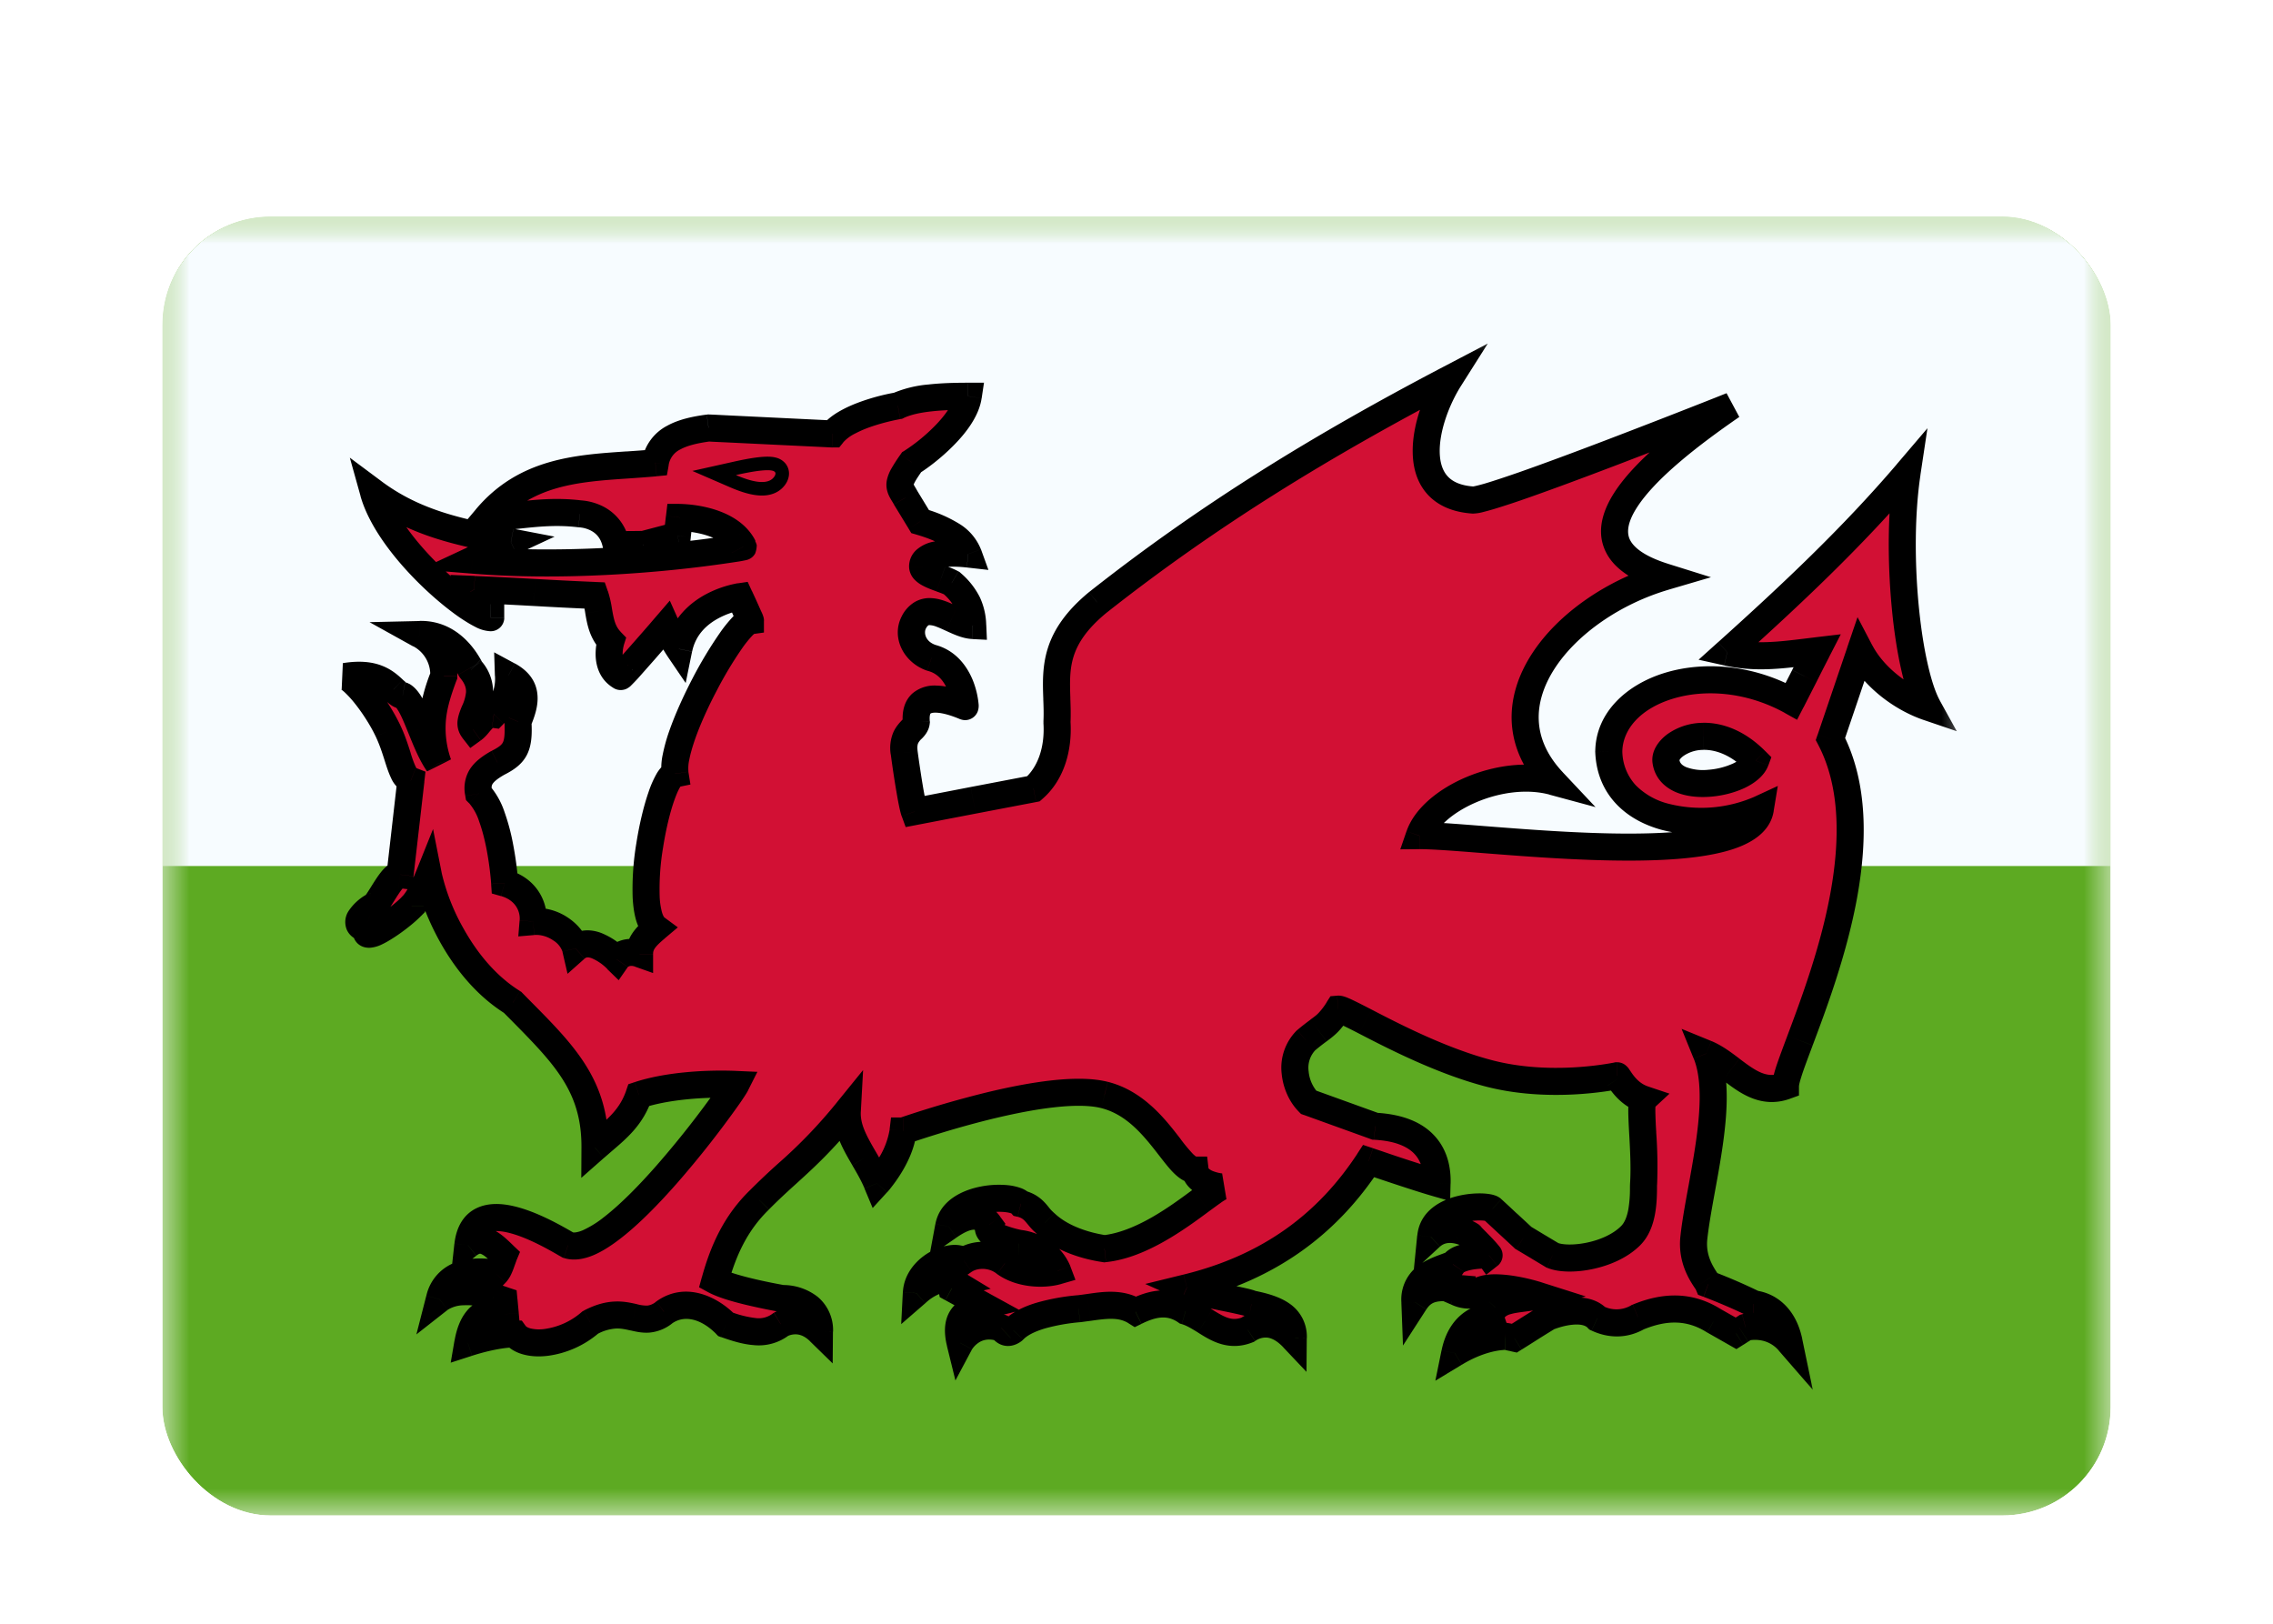 <svg xmlns="http://www.w3.org/2000/svg" fill="none" aria-hidden="true" viewBox="0 0 42 30"><g filter="url(#a)"><g clip-path="url(#b)"><mask id="c" width="36" height="24" x="3" y="2" maskUnits="userSpaceOnUse" style="mask-type:alpha"><path fill="#fff" d="M3 2h36v24H3z"/></mask><g mask="url(#c)"><path fill="#5DAA22" fill-rule="evenodd" d="M3 2v24h36V2H3Z" clip-rule="evenodd"/><mask id="d" width="36" height="24" x="3" y="2" maskUnits="userSpaceOnUse" style="mask-type:alpha"><path fill="#fff" fill-rule="evenodd" d="M3 2v24h36V2H3Z" clip-rule="evenodd"/></mask><g mask="url(#d)"><path fill="#F7FCFF" fill-rule="evenodd" d="M3 2v12h36V2H3Z" clip-rule="evenodd"/><mask id="e" width="31" height="20" x="5.375" y="4" fill="#000" maskUnits="userSpaceOnUse"><path fill="#fff" d="M5.375 4h31v20h-31z"/><path fill-rule="evenodd" d="M19.528 10.907c-.02-.57-.04-1.118.751-1.772C22.342 7.506 24.44 6.228 26.783 5c-.475.752-.814 2.15.432 2.239.399.005 4.78-1.742 4.78-1.742-1.523 1.054-3.276 2.524-1.24 3.16-1.868.552-3.416 2.342-2.06 3.783-.969-.261-2.24.331-2.47 1 .239-.002.66.03 1.176.071 1.866.146 4.97.39 5.126-.565-1.006.466-2.748.276-2.801-1.06.013-1.145 1.829-1.79 3.376-.931l.236-.463c.079-.157.158-.314.239-.47l-.203.025c-.488.06-.945.117-1.46.003 1.19-1.07 2.31-2.124 3.324-3.31-.223 1.48 0 3.624.387 4.325-.47-.16-.995-.537-1.253-1.03l-.275.809-.275.81c.887 1.706-.062 4.236-.563 5.572-.156.415-.268.715-.268.838-.408.145-.706-.08-1.003-.307-.15-.113-.298-.226-.46-.292.255.63.073 1.629-.086 2.502-.06.327-.116.637-.145.903-.041.385.138.656.225.787.02.03.035.052.042.067.241.09.803.334.842.367 0 0 .51.022.65.7-.34-.392-.803-.268-.803-.268l-.085.054-.09.058-.41-.233c-.451-.285-.912-.27-1.404-.068a.785.785 0 0 1-.75.023c-.25-.258-.767-.076-.87-.04a.167.167 0 0 1-.019.007c-.012 0-.643.4-.643.4s-.153-.034-.164-.034h-.001c-.026 0-.42-.004-.936.31.139-.678.656-.666.656-.666-.032-.094.006-.115.044-.136.02-.01.038-.02.049-.04.113-.12.312-.146.51-.172.099-.013.198-.026.286-.05-.21-.067-.61-.163-.892-.138a.585.585 0 0 0-.262.082c-.088.049-.15.083-.367-.01l.011-.034.011-.033c-.332-.028-.593-.04-.783.255-.017-.434.32-.558.592-.657l.11-.042c.128-.187.685-.18.667-.166-.05-.071-.172-.194-.255-.278-.049-.049-.084-.084-.084-.089 0-.01-.432-.259-.737.023.059-.589 1.038-.597 1.135-.51l.287.266.287.265.264.159.274.164c.296.124 1.062.024 1.45-.367.226-.229.23-.657.233-.874 0-.037 0-.068.002-.09.018-.3 0-.64-.017-.926-.018-.326-.032-.582.017-.627-.259-.087-.397-.297-.457-.389-.018-.028-.03-.044-.035-.044-.14.027-1.26.243-2.364-.044-.873-.227-1.754-.683-2.288-.958-.269-.14-.45-.233-.497-.229-.15.234-.223.289-.365.394-.06.045-.134.1-.232.183-.333.328-.215.882.046 1.142l1.23.444c.936.051 1.16.56 1.146 1.054-.306-.087-.846-.27-1.143-.37a77.04 77.04 0 0 0-.12-.04c-.756 1.154-1.83 1.964-3.36 2.339.169.075.507.144.782.2.2.041.367.075.412.1.455.09.776.227.772.633-.304-.322-.6-.314-.842-.156-.324.129-.555-.016-.787-.16-.116-.073-.232-.146-.36-.184-.324-.221-.64-.128-.925.01-.265-.164-.562-.122-.864-.079a7.064 7.064 0 0 1-.19.025c-.456.043-.977.153-1.205.399-.116.087-.179.006-.207-.03-.008-.01-.013-.017-.016-.014-.526-.161-.76.276-.76.276-.124-.506.146-.615.432-.687l-.584-.321c-.003-.015-.008-.027-.012-.038-.012-.031-.016-.042.07-.062-.23-.14-.46-.033-.714.188.023-.462.626-.751.879-.598a.663.663 0 0 1 .76.044c.276.198.695.224.971.144-.12-.312-.5-.497-.714-.51-.302-.07-.65-.17-.55-.344-.185-.251-.452-.173-.75.033.107-.572 1.171-.605 1.335-.42a.545.545 0 0 1 .321.224.83.83 0 0 0 .124.13c.287.279.734.423 1.1.477.674-.072 1.354-.575 1.785-.894.164-.12.291-.214.369-.249 0 0-.448-.037-.48-.31-.142-.001-.286-.188-.47-.426-.273-.352-.632-.818-1.204-.962-1.002-.252-3.335.536-3.68.652a1.05 1.05 0 0 1-.042.014c-.06.502-.482.966-.482.966a3.992 3.992 0 0 0-.24-.46c-.168-.288-.326-.56-.308-.875-.453.558-.782.856-1.109 1.154-.167.152-.334.304-.517.49-.44.428-.665.932-.82 1.487.328.178 1.241.334 1.241.334.4.007.694.216.69.61-.356-.35-.713-.133-.713-.133-.293.23-.664.126-1.02 0-.307-.312-.755-.49-1.134-.222-.219.169-.38.133-.567.09-.203-.044-.435-.096-.802.098-.504.434-1.204.474-1.394.21 0 0-.315-.01-.866.166.14-.809.69-.531.69-.531a2.9 2.9 0 0 0-.012-.134l-.01-.121-.2-.067c-.355-.148-.796-.112-.994.044.136-.53.655-.533 1.042-.477.05-.053.084-.149.116-.237.012-.034.023-.066.035-.095l-.027-.026c-.203-.194-.382-.365-.64-.163.11-.999 1.401-.257 1.786-.036l.064.036c.832.265 2.997-2.757 3.103-2.968-.617-.026-1.308.035-1.792.194-.137.397-.38.605-.666.85a7.2 7.2 0 0 0-.146.126c.008-1.141-.562-1.717-1.38-2.543a86.462 86.462 0 0 1-.138-.14c-1.022-.634-1.474-1.913-1.556-2.33-.157.39-.272.507-.306.543-.007.006-.01.01-.01.012-.228.234-.924.73-.83.41-.314-.07-.041-.318.116-.41.04-.007.106-.113.18-.233.106-.17.23-.367.323-.356l.199-1.74c-.12-.047-.174-.216-.246-.44a3.68 3.68 0 0 0-.176-.474c-.219-.462-.624-.962-.795-1.006.543-.09.751.105.896.24.061.058.11.104.17.115.124.07.227.326.34.605.092.23.191.475.314.649-.208-.636-.102-1.065.105-1.62 0-.3-.131-.591-.444-.765.582-.013.858.492.93.623a.116.116 0 0 0 .018.03c.25.309.146.56.063.762-.054.134-.1.246-.028.338a.646.646 0 0 0 .115-.12c.072-.087.144-.176.272-.158.16-.166.28-.346.269-.72.403.218.305.538.175.853.024.47-.046.599-.374.765-.33.186-.391.34-.352.566.4.405.48 1.653.48 1.653.403.115.549.444.526.71.38-.031.727.246.786.499.224-.2.54-.013.76.2.077-.11.242-.164.421-.1 0-.196.116-.318.304-.477-.454-.334.023-2.783.352-2.85-.106-.663 1.095-2.788 1.393-2.829 0-.011-.2-.444-.2-.444s-.952.136-1.123.965c-.117-.173-.234-.432-.234-.432s-.829.964-.84.942c-.33-.19-.182-.654-.182-.654-.159-.165-.193-.36-.226-.555a1.822 1.822 0 0 0-.067-.288c-.447-.019-.781-.037-1.116-.055a76.925 76.925 0 0 0-1.115-.056s.304.532.304.521c-.317.006-1.865-1.25-2.165-2.318.783.582 1.616.743 2.501.913l.038.008-.354.165-.36.168c2.467.2 5.021-.233 5.01-.244-.276-.546-1.182-.544-1.182-.544l-.039.335-.623.163s-.503.011-.509 0c-.114-.554-.667-.564-.667-.564-.433-.053-.802-.013-1.171.028-.184.02-.368.04-.56.049.717-.853 1.662-.917 2.61-.98.171-.013.343-.024.514-.04.081-.449.497-.58.983-.644l2.294.11c.293-.367 1.205-.52 1.205-.52.32-.152.82-.176 1.3-.176-.074.504-.782 1.056-1.047 1.219-.27.386-.246.426-.143.598l.032.056.27.443c.454.133.785.316.888.6-.492-.056-.85.03-.843.232.007.1.18.164.338.221.076.028.149.055.198.083.283.251.376.473.39.784-.121-.006-.255-.067-.388-.128-.267-.123-.534-.245-.702.072-.12.233.013.548.328.654.578.15.632.9.62.9l-.018-.008c-.133-.055-.942-.39-.883.296-.004.052-.04.09-.082.134-.077.08-.175.182-.142.43.065.482.15.982.189 1.089l1.087-.21 1.114-.213c.32-.277.465-.736.433-1.23.008-.148.002-.293-.003-.436Zm12.913 1.147c-.336-.338-.68-.453-.967-.45-.42.006-.718.267-.69.464.094.653 1.496.427 1.657-.014Z" clip-rule="evenodd"/></mask><path fill="#D21034" fill-rule="evenodd" d="M19.528 10.907c-.02-.57-.04-1.118.751-1.772C22.342 7.506 24.44 6.228 26.783 5c-.475.752-.814 2.15.432 2.239.399.005 4.78-1.742 4.78-1.742-1.523 1.054-3.276 2.524-1.24 3.16-1.868.552-3.416 2.342-2.06 3.783-.969-.261-2.24.331-2.47 1 .239-.002.66.03 1.176.071 1.866.146 4.97.39 5.126-.565-1.006.466-2.748.276-2.801-1.06.013-1.145 1.829-1.79 3.376-.931l.236-.463c.079-.157.158-.314.239-.47l-.203.025c-.488.06-.945.117-1.46.003 1.19-1.07 2.31-2.124 3.324-3.31-.223 1.48 0 3.624.387 4.325-.47-.16-.995-.537-1.253-1.03l-.275.809-.275.81c.887 1.706-.062 4.236-.563 5.572-.156.415-.268.715-.268.838-.408.145-.706-.08-1.003-.307-.15-.113-.298-.226-.46-.292.255.63.073 1.629-.086 2.502-.06.327-.116.637-.145.903-.041.385.138.656.225.787.02.03.035.052.042.067.241.09.803.334.842.367 0 0 .51.022.65.7-.34-.392-.803-.268-.803-.268l-.085.054-.09.058-.41-.233c-.451-.285-.912-.27-1.404-.068a.785.785 0 0 1-.75.023c-.25-.258-.767-.076-.87-.04a.167.167 0 0 1-.019.007c-.012 0-.643.4-.643.4s-.153-.034-.164-.034h-.001c-.026 0-.42-.004-.936.31.139-.678.656-.666.656-.666-.032-.094.006-.115.044-.136.02-.01.038-.02.049-.04.113-.12.312-.146.51-.172.099-.013.198-.026.286-.05-.21-.067-.61-.163-.892-.138a.585.585 0 0 0-.262.082c-.088.049-.15.083-.367-.01l.011-.034.011-.033c-.332-.028-.593-.04-.783.255-.017-.434.32-.558.592-.657l.11-.042c.128-.187.685-.18.667-.166-.05-.071-.172-.194-.255-.278-.049-.049-.084-.084-.084-.089 0-.01-.432-.259-.737.023.059-.589 1.038-.597 1.135-.51l.287.266.287.265.264.159.274.164c.296.124 1.062.024 1.45-.367.226-.229.23-.657.233-.874 0-.037 0-.068.002-.09.018-.3 0-.64-.017-.926-.018-.326-.032-.582.017-.627-.259-.087-.397-.297-.457-.389-.018-.028-.03-.044-.035-.044-.14.027-1.26.243-2.364-.044-.873-.227-1.754-.683-2.288-.958-.269-.14-.45-.233-.497-.229-.15.234-.223.289-.365.394-.06.045-.134.1-.232.183-.333.328-.215.882.046 1.142l1.23.444c.936.051 1.16.56 1.146 1.054-.306-.087-.846-.27-1.143-.37a77.04 77.04 0 0 0-.12-.04c-.756 1.154-1.83 1.964-3.36 2.339.169.075.507.144.782.2.2.041.367.075.412.1.455.09.776.227.772.633-.304-.322-.6-.314-.842-.156-.324.129-.555-.016-.787-.16-.116-.073-.232-.146-.36-.184-.324-.221-.64-.128-.925.01-.265-.164-.562-.122-.864-.079a7.064 7.064 0 0 1-.19.025c-.456.043-.977.153-1.205.399-.116.087-.179.006-.207-.03-.008-.01-.013-.017-.016-.014-.526-.161-.76.276-.76.276-.124-.506.146-.615.432-.687l-.584-.321c-.003-.015-.008-.027-.012-.038-.012-.031-.016-.042.07-.062-.23-.14-.46-.033-.714.188.023-.462.626-.751.879-.598a.663.663 0 0 1 .76.044c.276.198.695.224.971.144-.12-.312-.5-.497-.714-.51-.302-.07-.65-.17-.55-.344-.185-.251-.452-.173-.75.033.107-.572 1.171-.605 1.335-.42a.545.545 0 0 1 .321.224.83.83 0 0 0 .124.13c.287.279.734.423 1.1.477.674-.072 1.354-.575 1.785-.894.164-.12.291-.214.369-.249 0 0-.448-.037-.48-.31-.142-.001-.286-.188-.47-.426-.273-.352-.632-.818-1.204-.962-1.002-.252-3.335.536-3.68.652a1.05 1.05 0 0 1-.042.014c-.06.502-.482.966-.482.966a3.992 3.992 0 0 0-.24-.46c-.168-.288-.326-.56-.308-.875-.453.558-.782.856-1.109 1.154-.167.152-.334.304-.517.49-.44.428-.665.932-.82 1.487.328.178 1.241.334 1.241.334.4.007.694.216.69.61-.356-.35-.713-.133-.713-.133-.293.23-.664.126-1.02 0-.307-.312-.755-.49-1.134-.222-.219.169-.38.133-.567.09-.203-.044-.435-.096-.802.098-.504.434-1.204.474-1.394.21 0 0-.315-.01-.866.166.14-.809.69-.531.69-.531a2.9 2.9 0 0 0-.012-.134l-.01-.121-.2-.067c-.355-.148-.796-.112-.994.044.136-.53.655-.533 1.042-.477.05-.053.084-.149.116-.237.012-.034.023-.066.035-.095l-.027-.026c-.203-.194-.382-.365-.64-.163.11-.999 1.401-.257 1.786-.036l.064.036c.832.265 2.997-2.757 3.103-2.968-.617-.026-1.308.035-1.792.194-.137.397-.38.605-.666.85a7.2 7.2 0 0 0-.146.126c.008-1.141-.562-1.717-1.38-2.543a86.462 86.462 0 0 1-.138-.14c-1.022-.634-1.474-1.913-1.556-2.33-.157.39-.272.507-.306.543-.007.006-.01.01-.01.012-.228.234-.924.73-.83.41-.314-.07-.041-.318.116-.41.04-.007.106-.113.18-.233.106-.17.23-.367.323-.356l.199-1.74c-.12-.047-.174-.216-.246-.44a3.68 3.68 0 0 0-.176-.474c-.219-.462-.624-.962-.795-1.006.543-.09.751.105.896.24.061.058.11.104.17.115.124.07.227.326.34.605.092.23.191.475.314.649-.208-.636-.102-1.065.105-1.62 0-.3-.131-.591-.444-.765.582-.013.858.492.93.623a.116.116 0 0 0 .018.03c.25.309.146.56.063.762-.054.134-.1.246-.028.338a.646.646 0 0 0 .115-.12c.072-.087.144-.176.272-.158.16-.166.28-.346.269-.72.403.218.305.538.175.853.024.47-.046.599-.374.765-.33.186-.391.34-.352.566.4.405.48 1.653.48 1.653.403.115.549.444.526.71.38-.031.727.246.786.499.224-.2.54-.013.76.2.077-.11.242-.164.421-.1 0-.196.116-.318.304-.477-.454-.334.023-2.783.352-2.85-.106-.663 1.095-2.788 1.393-2.829 0-.011-.2-.444-.2-.444s-.952.136-1.123.965c-.117-.173-.234-.432-.234-.432s-.829.964-.84.942c-.33-.19-.182-.654-.182-.654-.159-.165-.193-.36-.226-.555a1.822 1.822 0 0 0-.067-.288c-.447-.019-.781-.037-1.116-.055a76.925 76.925 0 0 0-1.115-.056s.304.532.304.521c-.317.006-1.865-1.25-2.165-2.318.783.582 1.616.743 2.501.913l.038.008-.354.165-.36.168c2.467.2 5.021-.233 5.01-.244-.276-.546-1.182-.544-1.182-.544l-.039.335-.623.163s-.503.011-.509 0c-.114-.554-.667-.564-.667-.564-.433-.053-.802-.013-1.171.028-.184.02-.368.04-.56.049.717-.853 1.662-.917 2.61-.98.171-.013.343-.024.514-.04.081-.449.497-.58.983-.644l2.294.11c.293-.367 1.205-.52 1.205-.52.32-.152.82-.176 1.3-.176-.074.504-.782 1.056-1.047 1.219-.27.386-.246.426-.143.598l.032.056.27.443c.454.133.785.316.888.6-.492-.056-.85.03-.843.232.007.1.18.164.338.221.076.028.149.055.198.083.283.251.376.473.39.784-.121-.006-.255-.067-.388-.128-.267-.123-.534-.245-.702.072-.12.233.013.548.328.654.578.15.632.9.62.9l-.018-.008c-.133-.055-.942-.39-.883.296-.004.052-.04.09-.082.134-.077.08-.175.182-.142.43.065.482.15.982.189 1.089l1.087-.21 1.114-.213c.32-.277.465-.736.433-1.23.008-.148.002-.293-.003-.436Zm12.913 1.147c-.336-.338-.68-.453-.967-.45-.42.006-.718.267-.69.464.094.653 1.496.427 1.657-.014Z" clip-rule="evenodd"/><path fill="#000" d="m20.28 9.135-.156-.197-.004.004.16.193Zm-.752 1.772-.25.01.25-.01ZM26.783 5l.211.133.497-.786-.824.432.116.221Zm.432 2.239-.018.25h.014l.004-.25Zm4.78-1.742.143.206-.235-.438.092.232Zm-1.24 3.16.07.24.79-.232-.786-.246-.074.239Zm-2.06 3.783-.065.242.852.23-.605-.643-.182.171Zm-2.47 1-.236-.082-.115.334.353-.003-.002-.25Zm1.176.071.02-.25-.02.25Zm5.126-.565.246.04.077-.465-.428.198.105.227Zm-2.801-1.06-.25-.003v.013l.25-.01Zm3.376-.931-.122.218.226.126.118-.23-.222-.114Zm.236-.463.223.113-.223-.113Zm.239-.47.222.115.215-.418-.466.055.029.248Zm-.203.025.03.248-.03-.248Zm-1.46.003-.167-.186-.361.325.474.105.054-.244Zm3.324-3.31.247.036.13-.864-.567.665.19.162Zm.387 4.325-.08.237.612.208-.313-.566-.219.121Zm-1.253-1.03.221-.117-.27-.516-.188.552.237.08Zm-.55 1.619-.237-.08-.034.1.05.095.221-.115Zm-.563 5.572-.234-.088.234.088Zm-.268.838.084.236.166-.06v-.176h-.25Zm-1.003-.307-.152.2.152-.2Zm-.46-.292.094-.231-.55-.225.224.55.231-.094Zm-.086 2.502.246.044-.246-.044Zm-.145.903-.248-.027.248.027Zm.225.787-.208.138.208-.138Zm.042.067-.23.099.042.099.101.037.087-.235Zm.842.367-.162.19.065.056.086.004.011-.25Zm.65.7-.188.163.628.723-.195-.938-.244.051Zm-.803-.268-.064-.241-.037.01-.032.02.133.211Zm-.085.054-.135-.21.135.21Zm-.09.058-.123.217.13.074.127-.08-.134-.211Zm-.41-.233-.133.212.01.005.124-.217Zm-1.404-.068-.095-.23-.015.005-.014.008.124.217Zm-.75.023-.18.174.033.033.041.02.106-.227Zm-.87-.04-.084-.235.083.236Zm-.662.407-.054.244.1.022.087-.055-.133-.211Zm-.164-.034-.002.25h.002v-.25Zm-.001 0-.003.25.003-.25Zm-.936.31-.245-.05-.114.56.489-.296-.13-.214Zm.656-.666-.006.25.358.01-.115-.34-.237.08Zm.044-.136.12.22-.12-.22Zm.049-.04-.181-.173-.024.025-.016.031.22.117Zm.51-.172-.033-.248.033.248Zm.286-.05.067.24.808-.224-.8-.254-.075.238Zm-.892-.138-.021-.25.021.25Zm-.262.082.12.219-.12-.219Zm-.367-.01-.236-.084-.077.22.214.093.099-.23Zm.011-.034.238.079-.238-.079Zm.011-.033.236.083.108-.305-.323-.027-.02.249Zm-.783.255-.25.01.03.792.43-.666-.21-.136Zm.592-.657-.086-.235.086.235Zm.11-.042.093.232.07-.028.044-.063-.207-.14Zm.667-.166-.204.144.152.216.207-.164-.155-.196Zm-.255-.278-.178.176.178-.176Zm-.821-.066-.25-.025-.065.656.484-.447-.17-.184Zm1.135-.51.17-.183-.004-.004-.166.187Zm.574.531-.17.183.019.018.022.014.129-.215Zm.264.159-.128.214.128-.214Zm.274.164-.128.215.015.009.017.007.096-.23Zm1.45-.367-.179-.175.178.175Zm.233-.874-.25-.003.25.003Zm.002-.09.25.015-.25-.015Zm-.017-.926-.25.014.25-.014Zm.017-.627.17.184.31-.287-.4-.134-.08.237Zm-.457-.389-.21.137.21-.137Zm-.035-.044v-.25h-.024l-.024.004.048.246Zm-2.364-.044.063-.242-.063.242Zm-2.288-.958-.115.222.115-.222Zm-.497-.229-.022-.249-.122.01-.067.104.21.135Zm-.365.394-.15-.2.15.2Zm-.232.183-.162-.191-.007.006-.007.007.176.178Zm.046 1.142-.177.177.04.04.052.019.085-.236Zm1.23.444-.086.235.035.013.037.002.013-.25Zm1.146 1.054-.068.24.31.088.008-.321-.25-.007Zm-1.143-.37-.08.236.08-.236Zm-.12-.04.08-.238-.184-.061-.105.161.209.137Zm-3.36 2.339-.06-.243-.709.174.666.297.102-.228Zm.782.2-.05.245.05-.245Zm.412.1-.122.218.034.02.04.007.048-.245Zm.772.633-.181.172.426.45.005-.62-.25-.002Zm-.842-.156.092.232.024-.009.02-.014-.136-.209Zm-.787-.16-.133.211.133-.212Zm-.36-.184-.14.206.031.022.037.012.072-.24Zm-.925.01-.132.213.117.073.124-.06-.11-.225Zm-.864-.079-.035-.247.035.247Zm-.19.025.024.25.005-.001-.028-.249Zm-1.205.399.15.2.018-.014.016-.016-.184-.17Zm-.207-.03-.197.154.197-.154Zm-.016-.014-.073.239.14.043.105-.1-.172-.182Zm-.76.276-.242.06.156.634.307-.576-.22-.118Zm.432-.687.06.243.62-.155-.56-.307-.12.22Zm-.584-.321-.246.047.022.115.103.057.12-.22Zm-.012-.038.233-.09-.233.09Zm.07-.062.055.244.605-.136-.53-.321-.13.213Zm-.714.188-.25-.013-.03.586.444-.385-.164-.188Zm.879-.598-.13.214.14.084.133-.094-.143-.204Zm.76.044-.156.196.01.007.145-.203Zm.971.144.07.24.26-.075-.096-.254-.234.09Zm-.714-.51-.056.244.02.005h.022l.014-.249Zm-.55-.344.217.126.083-.143-.098-.132-.201.15Zm-.75.033-.245-.045-.111.597.5-.346-.143-.206Zm1.335-.42-.186.166.05.057.075.018.061-.242Zm.321.224.194-.159-.194.159Zm.124.13.174-.18-.009-.008-.01-.008-.155.196Zm1.1.477-.036.247.032.005.031-.004-.027-.248Zm1.785-.894-.148-.2.148.2Zm.369-.249.1.229-.08-.478-.02.25Zm-.48-.31.249-.03-.026-.22h-.221l-.002.25Zm-.47-.426.198-.153-.198.153Zm-1.204-.962.061-.242-.06.242Zm-3.68.652.08.237-.08-.237Zm-.042.014v-.25h-.222l-.026.22.248.03Zm-.482.966-.23.097.151.36.264-.289-.184-.168Zm-.24-.46.216-.126-.217.126Zm-.308-.875.25.013.042-.77-.486.599.194.158Zm-1.109 1.154-.168-.185.168.185Zm-.517.49.174.18.004-.004-.178-.176Zm-.82 1.487-.24-.067-.053.192.175.095.119-.22Zm1.241.334-.041.246.018.003h.019l.005-.25Zm.69.61-.175.178.42.41.005-.586-.25-.003Zm-.713-.133-.13-.214-.013.008-.012.01.155.196Zm-1.02 0-.177.175.04.041.054.02.084-.236Zm-1.134-.222-.144-.205-.008.007.152.198Zm-.567.09.054-.243-.054.244Zm-.802.098-.117-.22-.025.013-.022.018.164.19Zm-1.394.21.203-.146-.072-.1-.122-.004-.009.25Zm-.866.166-.247-.043-.07.408.393-.127-.076-.238Zm.69-.531-.112.223.403.203-.041-.449-.25.023Zm-.012-.134-.248.024.248-.024Zm-.01-.121.248-.023-.015-.163-.155-.051-.079.237Zm-.2-.067-.096.231.008.004.009.002.079-.237Zm-.994.044-.242-.062-.183.714.58-.455-.155-.197Zm1.042-.477-.036.248.128.018.089-.093-.181-.173Zm.116-.237-.236-.084.236.084Zm.035-.095.23.096.067-.159-.125-.118-.172.181Zm-.027-.026.172-.18-.172.18Zm-.64-.163-.249-.027-.065.592.468-.368-.154-.197Zm1.786-.036.125-.217-.125.217Zm.064.036-.121.219.022.012.023.008.076-.239Zm3.103-2.968.223.112.174-.345-.387-.017-.01.25Zm-1.792.194-.078-.237-.118.039-.04.117.236.081Zm-.666.85-.163-.19.162.19Zm-.146.126-.25-.002-.003.558.419-.369-.166-.187Zm-1.38-2.543-.177.176.177-.176Zm-.138-.14.178-.175-.02-.022-.026-.015-.132.212Zm-1.556-2.33.245-.049-.163-.827-.314.782.232.094Zm-.306.543-.18-.175.18.175Zm-.01.012.178.174.071-.072v-.102h-.25Zm-.83.41.24.07.074-.255-.26-.059-.055.245Zm.116-.41-.046-.246-.043.008-.038.023.127.215Zm.18-.233.213.132-.213-.132Zm.323-.356-.03.249.25.03.028-.25-.248-.029Zm.199-1.74.248.028.022-.19-.179-.07-.091.232Zm-.246-.44.239-.076-.239.075Zm-.176-.474.226-.107-.226.107ZM6.375 10.5l-.04-.247-.022.49.062-.243Zm.896.24.17-.182-.17.183Zm.17.115.123-.218-.037-.02-.041-.008-.046.246Zm.34.605.232-.093-.232.093Zm.314.649-.204.144.442-.222-.238.078Zm.105-1.62.234.088.016-.042v-.045H8.2Zm-.444-.765-.006-.25-.922.021.807.448.12-.219Zm.93.623.22-.12-.22.12Zm.018.03.194-.156-.01-.013-.012-.011-.172.18Zm.063.762-.23-.094.23.094Zm-.028.338-.197.154.148.189.194-.14-.145-.203Zm.115-.12.193.16-.193-.16Zm.272-.158-.035.248.126.017.089-.091-.18-.174Zm.269-.72.119-.22-.383-.207.014.435.25-.008Zm.175.853-.231-.095-.022.051.003.057.25-.013Zm-.374.765-.113-.223-.01.005.123.218Zm-.352.566-.247.043.014.077.055.056.178-.176Zm.48 1.653-.249.016.012.176.169.048.069-.24Zm.526.71-.249-.02-.024.295.294-.025-.02-.25Zm.786.499-.244.056.095.411.315-.28-.166-.187Zm.76.2-.175.18.211.205.168-.242-.205-.143Zm.421-.1-.083.235.334.118v-.354h-.25Zm.304-.477.162.19.242-.204-.255-.188-.149.202Zm.352-2.85.05.245.235-.048-.038-.237-.247.04Zm1.393-2.829.034.248.216-.03v-.218h-.25Zm-.2-.444.228-.104-.078-.17-.185.027.035.247Zm-1.123.965-.206.14.333.489.118-.579-.245-.05Zm-.234-.432.228-.102-.16-.359-.257.298.19.163Zm-.84.942.22-.117-.034-.064-.062-.036-.125.217Zm-.182-.654.239.076.045-.142-.104-.107-.18.173Zm-.226-.555-.247.043.247-.043Zm-.067-.288.237-.082-.056-.161-.17-.007-.01.25Zm-1.116-.055.013-.25-.013.25ZM8.763 8.89l.01-.25-.452-.018.224.393.218-.125Zm.304.521h.25v-.254l-.255.004.005.25ZM6.902 7.094l.15-.2-.588-.438.197.705.241-.067Zm2.501.913-.047.246.047-.246Zm.038.008.106.226.7-.326-.759-.146-.047.246Zm-.354.165.106.227-.106-.227Zm-.36.168-.105-.227-.857.4.942.076.02-.249Zm5.01-.244-.223.113.02.038.031.03.172-.181Zm-1.182-.544v-.25h-.223l-.026.222.249.028Zm-.039.335.064.241.165-.043.02-.17-.249-.028Zm-.623.163.006.25h.03l.028-.008-.064-.242Zm-.509 0-.245.051.007.035.017.031.221-.117Zm-.667-.564-.03.248.012.002h.013l.005-.25Zm-1.171.028.027.248-.027-.248Zm-.56.049-.192-.161-.367.436.57-.025-.012-.25Zm2.61-.98-.018-.25.017.25Zm.514-.04.024.248.189-.018.033-.186-.246-.044Zm.983-.644.012-.25h-.022l-.023.003.033.247Zm2.294.11v.25h.12l.075-.093-.195-.156Zm1.205-.52.042.246.034-.005.031-.015-.107-.226Zm1.3-.176.247.037.043-.287h-.29v.25ZM16.845 6.54l-.131-.213-.045.027-.03.043.206.143Zm-.143.598.215-.127-.215.127Zm.032.056-.217.123.003.006.214-.13Zm.27.443-.215.13.05.083.094.027.07-.24Zm.888.6-.028.248.4.045-.137-.379-.235.085Zm-.843.232-.25.01v.006l.25-.016Zm.338.221-.085.235.085-.235Zm.198.083.166-.187-.019-.016-.021-.013-.126.216Zm.39.784-.013.25.274.014-.012-.275-.25.011Zm-.388-.128.104-.228-.104.228Zm-.702.072-.22-.117-.002.003.222.114Zm.328.654-.08.237.01.003.008.002.062-.242Zm.602.892-.096.231.096-.23Zm-.883.296.25.016v-.019l-.001-.018-.25.02Zm-.082.134-.181-.173.18.173Zm-.142.43-.247.034.247-.033Zm.189 1.089-.235.085.073.2.209-.04-.047-.245Zm1.087-.21.047.246-.047-.245Zm1.114-.213.047.246.065-.013.051-.044-.163-.189Zm.433-1.23-.25-.013v.029l.25-.016Zm11.943.261.003.25-.003-.25Zm.967.45.235.086.055-.15-.113-.113-.177.177Zm-1.657.014-.247.036.247-.036ZM20.12 8.942c-.424.351-.65.69-.759 1.036-.106.337-.093.659-.083.938l.5-.018c-.01-.29-.016-.527.06-.77.074-.235.234-.497.6-.8l-.318-.386Zm6.547-4.163c-2.353 1.233-4.465 2.519-6.543 4.16l.31.392c2.047-1.616 4.13-2.886 6.465-4.11l-.232-.442Zm.566 2.21c-.264-.018-.408-.102-.49-.196-.086-.098-.135-.241-.14-.431-.01-.389.17-.878.391-1.229l-.422-.266c-.254.4-.482.987-.468 1.507.006.265.076.535.263.748.19.216.47.34.83.366l.036-.499Zm4.762-1.492-.092-.232H31.9l-.01.005-.036.014-.14.056a185.555 185.555 0 0 1-2.048.796c-.572.218-1.155.435-1.618.597-.232.08-.432.147-.585.193a3.17 3.17 0 0 1-.185.05c-.054.013-.068.013-.06.013l-.007.5a.795.795 0 0 0 .18-.025c.06-.015.134-.035.215-.059a14.8 14.8 0 0 0 .607-.2c.47-.164 1.057-.383 1.63-.601a165.468 165.468 0 0 0 2.195-.855l.037-.015.01-.004a.059.059 0 0 1 .003 0l-.093-.233ZM30.83 8.419c-.486-.152-.666-.331-.722-.469-.052-.13-.028-.316.143-.58.168-.26.445-.544.785-.834.337-.288.725-.572 1.103-.833l-.285-.412c-.384.266-.787.56-1.143.865-.353.301-.673.622-.88.942-.203.315-.33.682-.186 1.039.14.35.505.593 1.036.76l.15-.478Zm-1.952 3.85c-.303-.322-.432-.65-.445-.961-.014-.316.09-.642.294-.957.412-.636 1.21-1.191 2.1-1.454l-.142-.48c-.978.29-1.888.905-2.378 1.662-.247.381-.393.808-.374 1.25.02.446.206.884.581 1.282l.364-.342Zm-2.415 1.251c.08-.235.377-.511.819-.699.43-.183.932-.252 1.35-.14l.13-.482c-.553-.15-1.172-.052-1.676.162-.494.21-.948.565-1.096.997l.473.162Zm.958-.258c-.509-.04-.945-.075-1.197-.073l.004.5c.225-.001.632.03 1.154.071l.04-.498Zm4.86-.356c-.014.088-.107.21-.434.314-.31.098-.743.152-1.25.172-1.012.04-2.239-.057-3.176-.13l-.039.498c.93.073 2.188.172 3.234.131.521-.02 1.009-.076 1.383-.195.358-.114.712-.32.775-.71l-.493-.08Zm-2.804-1.01c.015.393.157.713.386.956.226.24.525.394.84.48a2.96 2.96 0 0 0 1.93-.159l-.21-.454a2.461 2.461 0 0 1-1.587.132 1.295 1.295 0 0 1-.609-.341.943.943 0 0 1-.25-.634l-.5.02Zm3.747-1.16c-.832-.461-1.742-.523-2.457-.306-.705.214-1.282.729-1.29 1.453l.5.006c.005-.42.343-.8.935-.98.583-.178 1.354-.132 2.07.264l.242-.437Zm-.108-.357-.236.461.445.23.237-.465-.446-.226Zm.24-.471-.24.47.446.227c.079-.157.158-.313.238-.468l-.444-.23Zm.05.387.2-.025-.057-.496-.205.025.062.496Zm-1.545 0c.563.124 1.061.06 1.545 0l-.062-.496c-.492.06-.908.11-1.375.007l-.108.488Zm3.188-3.718c-1.003 1.174-2.113 2.219-3.301 3.287l.334.372c1.192-1.072 2.322-2.134 3.347-3.334l-.38-.325Zm.796 4.367c-.08-.144-.16-.382-.23-.697-.07-.31-.125-.68-.163-1.076-.075-.795-.074-1.68.034-2.395l-.494-.074c-.116.765-.115 1.693-.037 2.516.038.412.097.803.172 1.138.073.33.166.623.28.83l.438-.242Zm-1.694-.794c.295.563.877.976 1.394 1.152l.162-.474c-.424-.144-.89-.484-1.113-.91l-.443.232Zm.184.774.274-.81-.473-.16-.275.81.474.16Zm-.275.81.275-.81-.474-.16-.275.81.474.16Zm-.566 5.58c.25-.666.62-1.652.814-2.69.192-1.031.219-2.158-.263-3.086l-.444.231c.405.779.4 1.77.215 2.764-.184.988-.539 1.935-.79 2.605l.468.175Zm-.252.75s0-.017.012-.064c.011-.043.028-.098.05-.166.046-.137.112-.311.19-.52l-.468-.176c-.077.206-.146.39-.196.537a2.787 2.787 0 0 0-.06.204.788.788 0 0 0-.028.185h.5Zm-1.405-.107c.28.212.687.54 1.239.343l-.168-.471c-.263.093-.452-.03-.768-.27l-.303.398Zm-.404-.26c.127.051.25.142.404.26l.303-.399c-.144-.108-.319-.243-.517-.324l-.19.462Zm.256 2.314c.08-.433.167-.914.202-1.367.034-.448.019-.903-.131-1.273l-.463.188c.105.26.128.62.095 1.047-.032.422-.115.877-.194 1.316l.491.09Zm-.142.886c.028-.255.082-.555.142-.886l-.491-.09c-.06.326-.118.645-.148.922l.497.054Zm.184.622c-.083-.127-.215-.332-.184-.622l-.497-.054c-.052.48.175.816.265.952l.416-.277Zm.064.108a.588.588 0 0 0-.064-.108l-.416.276a1.439 1.439 0 0 1 .025.038l-.002-.002-.003-.008.46-.197Zm.774.274c-.021-.018-.044-.031-.05-.035a9.99 9.99 0 0 0-.357-.166 10.869 10.869 0 0 0-.511-.21l-.172.47a10.6 10.6 0 0 1 .776.332l.014.007c.006.004-.007-.003-.024-.018l.324-.38Zm.733.838c-.084-.404-.286-.638-.49-.764a.931.931 0 0 0-.377-.132l-.01-.001h-.006l-.012.25-.011.249h-.004.004l.032.007a.43.43 0 0 1 .12.051c.086.054.208.17.265.442l.49-.102Zm-1.048-.216.065.242h-.002l.006-.001a.63.63 0 0 1 .177-.005.557.557 0 0 1 .369.195l.377-.328a1.057 1.057 0 0 0-.69-.364 1.134 1.134 0 0 0-.353.016l-.008.002h-.003l-.001.001h-.001l.064.242Zm.05.265.084-.054-.267-.422a28.33 28.33 0 0 0-.087.055l.27.421Zm-.091.058.09-.058-.269-.421-.088.056.267.423Zm-.667-.227.41.233.247-.435-.41-.232-.247.434Zm-1.186-.053c.438-.181.81-.183 1.177.048l.266-.423c-.538-.339-1.087-.313-1.633-.088l.19.462Zm-.95.018c.306.142.65.155.979-.032l-.248-.435a.536.536 0 0 1-.52.013l-.212.454Zm-.682-.03c.05-.018.18-.064.322-.078.153-.016.243.011.286.055l.358-.348c-.208-.215-.501-.225-.695-.205-.205.021-.384.085-.438.104l.167.471Zm-.102.02c.03 0 .055-.006.056-.007l.016-.004a.302.302 0 0 0 .03-.01l-.167-.471-.006.002-.002.001h-.001l.006-.002.013-.003.017-.003a.236.236 0 0 1 .038-.003v.5Zm-.643.15.133.21h.002l.005-.004.02-.012.072-.045.218-.138a32.83 32.83 0 0 1 .3-.186l-.015.007a.222.222 0 0 1-.022.008.243.243 0 0 1-.07.01v-.5a.243.243 0 0 0-.07.01l-.024.008a.288.288 0 0 0-.02.009l-.017.009a1.651 1.651 0 0 0-.105.063l-.223.139-.219.138-.072.045-.02.013-.005.003-.002.001.134.212Zm-.164.216h-.024l-.007-.002h-.001a.556.556 0 0 1 .067.014l.052.01.017.005h.006l.054-.243.053-.245h-.002l-.005-.001-.018-.004a5.52 5.52 0 0 0-.055-.012l-.059-.012a1.375 1.375 0 0 0-.04-.007c-.001 0-.018-.003-.038-.003v.5Zm-.003 0 .005-.5h-.002l-.003.5Zm-.804.274c.233-.142.436-.21.578-.243.072-.016.128-.024.167-.027.038-.004.058-.004.058-.004l.005-.5c-.056 0-.5.002-1.068.346l.26.428Zm.526-.88.006-.25h-.016a.847.847 0 0 0-.118.013.89.89 0 0 0-.27.097c-.212.119-.42.348-.503.756l.49.1c.055-.27.176-.374.257-.419a.39.39 0 0 1 .149-.046h.004-.004l.005-.25Zm-.076-.355c-.006.004-.099.046-.15.144a.366.366 0 0 0-.01.291l.473-.16c-.007-.02.017.031-.02.1a.181.181 0 0 1-.05.06c-.008.007-.015.01-.003.004l-.24-.439Zm-.052.062a.18.18 0 0 1 .049-.059l.01-.006h-.002a.161.161 0 0 1-.005.003l.24.439c.007-.004.099-.047.15-.144l-.442-.233Zm.698-.303c-.095.013-.212.028-.321.058a.723.723 0 0 0-.337.19l.362.344a.249.249 0 0 1 .109-.052c.068-.02.149-.03.252-.044l-.065-.496Zm.252-.043a1.83 1.83 0 0 1-.252.043l.065.496c.095-.012.212-.027.321-.057l-.134-.482Zm-.803.352c.23-.02.589.062.794.127l.152-.476c-.216-.07-.656-.178-.99-.15l.044.499Zm-.163.052a.362.362 0 0 1 .163-.052l-.043-.498a.831.831 0 0 0-.362.112l.242.438Zm-.587 0a.771.771 0 0 0 .344.079c.118-.007.202-.056.243-.079l-.242-.438c-.047.026-.038.018-.028.017.004 0-.024.003-.119-.038l-.198.459Zm-.127-.341-.01.028.472.166.013-.037-.475-.157Zm.013-.038-.013.038.475.157.01-.03-.473-.165Zm-.338.474c.06-.094.118-.125.185-.141.086-.02.194-.015.368 0l.041-.5c-.16-.012-.347-.028-.522.013a.777.777 0 0 0-.492.357l.42.27Zm.296-1.028c-.128.047-.324.116-.48.246a.776.776 0 0 0-.276.656l.5-.02c-.006-.137.04-.203.098-.253.077-.064.185-.107.33-.16l-.172-.47Zm.103-.039a3.78 3.78 0 0 1-.103.039l.172.47.117-.045-.186-.464Zm.915.262a.25.25 0 0 0 0-.394.256.256 0 0 0-.098-.047c-.023-.006-.045-.008-.054-.009a1.95 1.95 0 0 0-.314.014 1.32 1.32 0 0 0-.28.064.568.568 0 0 0-.282.201l.413.282c-.013.018-.015.007.04-.013a.86.86 0 0 1 .173-.038 1.45 1.45 0 0 1 .208-.011c.005 0-.007 0-.024-.005a.245.245 0 0 1-.09-.044.249.249 0 0 1-.002-.392l.31.392Zm-.588-.298c.092.092.194.197.229.246l.409-.288c-.066-.093-.208-.235-.283-.31l-.355.352Zm-.156-.265c0 .07.03.12.03.121a.266.266 0 0 0 .038.052 6.153 6.153 0 0 0 .089.092l.354-.352-.057-.058a.383.383 0 0 1 0 .002c.002.003.01.012.016.025a.258.258 0 0 1 .03.118h-.5Zm-.318.207c.073-.067.164-.08.266-.06a.59.59 0 0 1 .156.055l-.006-.004a.219.219 0 0 1-.05-.05.248.248 0 0 1-.048-.147h.5c0-.086-.044-.143-.048-.149a.255.255 0 0 0-.06-.059.813.813 0 0 0-.112-.062 1.083 1.083 0 0 0-.237-.075.787.787 0 0 0-.7.183l.34.368Zm1.132-.881a.335.335 0 0 0-.108-.063.56.56 0 0 0-.085-.023 1.1 1.1 0 0 0-.178-.017 1.729 1.729 0 0 0-.436.049c-.29.07-.697.264-.743.726l.497.05c.013-.127.125-.232.365-.29a1.21 1.21 0 0 1 .307-.035.711.711 0 0 1 .094.008l.008.002a.19.19 0 0 1-.053-.033l.332-.374Zm.29.27c-.095-.09-.19-.178-.286-.266l-.34.366.287.266.34-.367Zm.288.265-.287-.266-.34.367.287.265.34-.366Zm.223.128-.265-.16-.257.43.265.158.257-.428Zm.273.163a123.29 123.29 0 0 1-.273-.163l-.258.428.275.165.256-.43Zm1.143-.327c-.146.148-.383.255-.632.307-.257.054-.463.038-.543.004l-.192.462c.216.09.542.086.838.023.305-.064.645-.202.885-.445l-.356-.351Zm.162-.702a2.31 2.31 0 0 1-.029.39c-.026.144-.071.25-.133.312l.356.351c.165-.167.236-.39.269-.572.034-.186.036-.368.037-.475l-.5-.006Zm.003-.102c-.002.03-.003.068-.003.102l.5.006c0-.04 0-.063.002-.078l-.5-.03Zm-.017-.898c.016.29.034.615.017.898l.499.03a8.543 8.543 0 0 0-.017-.955l-.5.027Zm.097-.824a.313.313 0 0 0-.082.126.49.49 0 0 0-.022.092c-.008.053-.01.114-.01.173 0 .12.008.273.017.434l.5-.028a7.833 7.833 0 0 1-.017-.405c0-.05.002-.083.005-.1 0-.01.001-.007-.002.002a.189.189 0 0 1-.05.074l-.34-.368Zm-.497-.068c.06.093.24.372.587.489l.159-.474c-.17-.057-.268-.198-.328-.29l-.418.275Zm.174.069a.246.246 0 0 1-.183-.083l-.005-.006.003.004.01.016.419-.274-.03-.045a.324.324 0 0 0-.082-.076.254.254 0 0 0-.132-.036v.5Zm-2.427-.052c1.163.302 2.33.075 2.475.047l-.096-.49c-.136.026-1.206.231-2.253-.041l-.126.484Zm-2.34-.978c.53.274 1.436.742 2.34.978l.126-.484c-.842-.22-1.699-.66-2.236-.939l-.23.445Zm-.36-.202a.2.2 0 0 1-.042 0l-.015-.003c-.003 0-.001 0 .008.003a10.396 10.396 0 0 1 .409.202l.23-.445c-.133-.068-.25-.129-.34-.171a1.671 1.671 0 0 0-.125-.055.594.594 0 0 0-.064-.02.326.326 0 0 0-.105-.009l.043.498Zm-.238.346c.07-.052.138-.103.209-.175.071-.073.137-.16.217-.285l-.42-.27a1.25 1.25 0 0 1-.155.206c-.038.04-.076.068-.15.122l.3.402Zm-.22.173c.092-.078.16-.129.22-.173l-.298-.401c-.062.046-.14.104-.245.192l.323.382Zm.061.775a.669.669 0 0 1-.173-.394.472.472 0 0 1 .126-.394l-.351-.356a.971.971 0 0 0-.273.799c.026.264.143.523.318.698l.354-.353Zm1.138.385-1.23-.444-.17.47 1.23.444.17-.47Zm1.312 1.296c.008-.284-.052-.605-.28-.865-.229-.262-.592-.418-1.103-.445l-.027.499c.425.023.642.147.755.276.115.131.16.31.155.521l.5.014Zm-1.474-.14c.295.099.843.284 1.156.373l.136-.48a30.783 30.783 0 0 1-1.131-.367l-.16.474Zm-.119-.04.12.04.16-.474-.12-.04-.16.473Zm-3.221 2.345c1.593-.39 2.72-1.238 3.51-2.446l-.418-.274c-.722 1.103-1.742 1.874-3.211 2.234l.119.486Zm.773-.288c-.139-.028-.288-.058-.423-.09a2.005 2.005 0 0 1-.307-.093l-.204.456c.107.048.254.089.395.123.145.034.302.067.439.094l.1-.49Zm.484.127a.522.522 0 0 0-.107-.042 1.973 1.973 0 0 0-.106-.027c-.077-.018-.172-.037-.271-.058l-.1.49a11.028 11.028 0 0 1 .337.075c.024.007.018.007.003-.002l.244-.436Zm.9.853a.736.736 0 0 0-.32-.641c-.183-.129-.422-.193-.653-.239l-.098.49c.225.045.373.094.464.158.07.049.108.107.107.227l.5.005Zm-.955.051a.332.332 0 0 1 .228-.063c.071.009.172.05.296.182l.363-.344c-.18-.191-.38-.306-.595-.334a.83.83 0 0 0-.566.141l.274.418Zm-1.057-.158c.223.14.56.362 1.012.181l-.184-.464c-.195.077-.322.01-.563-.14l-.265.423Zm-.299-.155c.09.027.178.08.3.155l.264-.424c-.11-.069-.255-.16-.42-.21l-.144.479Zm-.744-.005c.265-.129.468-.17.675-.029l.282-.412c-.441-.302-.872-.156-1.176-.008l.22.45Zm-.938-.056c.32-.046.522-.065.697.044l.264-.425c-.355-.22-.747-.155-1.031-.114l.07.495Zm-.196.026.196-.026-.07-.495a6.213 6.213 0 0 1-.182.024l.056.497Zm-1.05.32c.067-.073.202-.146.404-.206a3.57 3.57 0 0 1 .641-.114l-.047-.498a4.04 4.04 0 0 0-.736.133c-.23.067-.469.172-.63.345l.368.34Zm-.588-.046c.01.013.07.096.173.139.133.054.27.02.381-.063l-.3-.4c-.006.004.004-.005.028-.009a.146.146 0 0 1 .08.009c.022.009.034.02.037.023l-.005-.006-.394.307Zm.353.014a.248.248 0 0 1-.27.047c-.044-.02-.07-.047-.073-.05-.01-.011-.018-.022-.01-.01l.395-.308a.479.479 0 0 0-.01-.011c-.003-.004-.01-.014-.02-.024a.253.253 0 0 0-.355-.008l.343.364Zm-.931.094.22.118v.002h-.001v.001l.002-.005a.43.43 0 0 1 .107-.111c.069-.05.179-.097.358-.042l.147-.478a.877.877 0 0 0-1.051.393l-.002.002v.002l.22.118Zm.37-.93c-.139.036-.352.094-.496.258-.163.185-.19.436-.117.732l.485-.12c-.052-.21-.006-.267.007-.28.03-.035.096-.067.243-.104l-.121-.485Zm-.644.141.585.322.24-.439-.584-.321-.24.438Zm-.124-.166c.004.01 0 .003 0-.006l.49-.094c-.007-.04-.02-.07-.024-.081l-.466.181Zm.249-.397a.65.65 0 0 0-.08.023.304.304 0 0 0-.123.08.267.267 0 0 0-.054.272l.008.022.466-.181c-.007-.018.004.007.008.037a.23.23 0 0 1-.134.24c-.004 0 0 0 .018-.005l-.11-.488Zm-.496.62a.847.847 0 0 1 .276-.178.158.158 0 0 1 .145.016l.26-.427a.656.656 0 0 0-.553-.067c-.168.052-.32.16-.456.279l.328.377Zm.844-1a.617.617 0 0 0-.404-.07c-.13.018-.262.067-.38.137-.23.138-.457.39-.474.732l.5.025c.005-.12.091-.243.231-.327a.525.525 0 0 1 .191-.072c.059-.008.08.004.077.003l.259-.428Zm.786.062a.912.912 0 0 0-1.059-.053l.287.41c.095-.067.306-.089.461.034l.31-.391Zm.747.1c-.221.064-.557.036-.757-.108l-.291.407c.352.252.854.277 1.186.182l-.138-.48Zm-.66-.02a.648.648 0 0 1 .274.104.538.538 0 0 1 .221.245l.468-.178a1.033 1.033 0 0 0-.421-.49 1.135 1.135 0 0 0-.512-.18l-.03.499Zm-.75-.72a.353.353 0 0 0 .008.381c.06.092.153.147.22.18.143.07.333.119.481.153l.113-.487a1.926 1.926 0 0 1-.372-.114c-.045-.022-.04-.029-.025-.007a.147.147 0 0 1 .007.146l-.432-.252Zm-.392.365c.14-.097.238-.138.302-.145a.095.095 0 0 1 .05.005.14.14 0 0 1 .055.05l.402-.298a.593.593 0 0 0-.562-.255c-.19.022-.374.123-.532.232l.285.41Zm1.379-.793a.483.483 0 0 0-.205-.128 1.014 1.014 0 0 0-.217-.047 1.736 1.736 0 0 0-.5.023c-.319.06-.761.243-.845.694l.492.091c.022-.122.165-.24.446-.294.127-.024.253-.028.352-.017.05.006.086.014.109.022.028.01.016.012-.005-.011l.373-.333Zm.328.232c-.08-.098-.198-.243-.453-.308l-.123.484a.257.257 0 0 1 .103.048c.025.02.047.046.086.093l.387-.317Zm.086.093a.604.604 0 0 1-.086-.093l-.387.317c.035.043.088.109.16.167l.313-.39Zm.98.425c-.344-.05-.729-.183-.962-.409l-.348.36c.342.331.849.487 1.238.544l.073-.495Zm1.6-.847c-.216.16-.482.357-.775.523-.295.167-.6.292-.887.323l.053.497c.386-.04.759-.203 1.08-.385.323-.183.613-.397.827-.556l-.297-.402Zm.417-.276a1.245 1.245 0 0 0-.194.115 9.1 9.1 0 0 0-.222.161l.297.402c.083-.06.152-.112.21-.152a.86.86 0 0 1 .11-.07l-.201-.456Zm-.627-.054c.033.287.28.414.412.463a1.186 1.186 0 0 0 .285.067l.006.001h.003l.022-.249.02-.249h.001-.01a.69.69 0 0 1-.151-.038.271.271 0 0 1-.09-.052l-.002-.002v.001s0 .001 0 0l-.496.058Zm-.42-.301c.089.114.181.236.272.326.084.083.218.195.395.196l.003-.5c.035 0 .026.02-.045-.05a3.094 3.094 0 0 1-.23-.278l-.395.306Zm-1.067-.872c.475.12.786.509 1.067.872l.396-.306c-.265-.342-.673-.883-1.34-1.051l-.123.485Zm-3.538.646c.17-.058.831-.28 1.571-.458.37-.088.756-.165 1.106-.203.357-.04.655-.037.861.015l.122-.485c-.294-.074-.664-.068-1.037-.027-.38.042-.787.123-1.168.214a19.13 19.13 0 0 0-1.615.47l.16.474Zm-.123.027c.024 0 .042-.004.045-.004l.014-.003a.266.266 0 0 0 .032-.01l.032-.01-.16-.474a6.924 6.924 0 0 0-.034.011h-.001.004a.147.147 0 0 1 .024-.006.27.27 0 0 1 .044-.004v.5Zm-.482.716.185.168h.001l.002-.003.005-.005a1.08 1.08 0 0 0 .07-.085c.045-.057.105-.138.167-.236.122-.192.264-.47.3-.776l-.496-.058a1.439 1.439 0 0 1-.226.567 2.292 2.292 0 0 1-.192.26l.184.168Zm-.457-.334c.087.148.166.285.227.43l.461-.193c-.076-.18-.172-.345-.255-.489l-.433.252Zm-.34-1.015c-.023.403.181.74.34 1.014l.433-.25c-.176-.303-.287-.508-.275-.737l-.499-.027Zm-.691 1.353c.33-.3.669-.609 1.134-1.182l-.388-.315a9.14 9.14 0 0 1-1.083 1.127l.337.37Zm-.508.48c.178-.18.34-.328.508-.48l-.337-.37a12.64 12.64 0 0 0-.528.5l.357.35Zm-.756 1.38c.148-.533.356-.99.752-1.375l-.349-.359c-.482.47-.724 1.02-.885 1.6l.482.133Zm1 .266.041-.247h-.002c-.001 0-.004 0-.007-.002a10.93 10.93 0 0 1-.475-.096c-.274-.062-.55-.139-.679-.209l-.239.44c.2.108.544.198.808.257a10.896 10.896 0 0 0 .469.096l.03.005.008.002h.003l.042-.246Zm.94.612a.802.802 0 0 0-.284-.644 1.039 1.039 0 0 0-.652-.218l-.01.5a.544.544 0 0 1 .342.102c.06.05.105.127.103.255l.5.005Zm-.964-.135c.13.213.129.214.129.214h-.002v.001h-.002.002a.341.341 0 0 1 .115-.03c.068-.006.174.006.296.126l.35-.357a.866.866 0 0 0-.684-.268.837.837 0 0 0-.321.092l-.008.005-.002.001-.002.001.129.215Zm-1.103.235c.178.063.388.132.598.148a.921.921 0 0 0 .66-.187l-.31-.393a.424.424 0 0 1-.313.08 1.89 1.89 0 0 1-.468-.119l-.167.471Zm-.906-.253c.227-.16.536-.085.812.193l.355-.351c-.34-.345-.926-.625-1.456-.25l.289.408Zm-.767.13c.087.02.21.05.345.04a.787.787 0 0 0 .43-.176l-.305-.396a.3.3 0 0 1-.162.073.699.699 0 0 1-.199-.028l-.109.488Zm-.63.075a.83.83 0 0 1 .357-.11c.092-.004.17.013.273.036l.11-.488c-.1-.022-.239-.055-.405-.047-.17.007-.356.055-.57.167l.235.442Zm-1.714.135c.092.128.23.2.366.235.137.037.291.043.446.024a1.81 1.81 0 0 0 .948-.425l-.327-.379a1.31 1.31 0 0 1-.68.308.706.706 0 0 1-.259-.01c-.065-.018-.085-.04-.088-.045l-.406.292Zm-.587.258c.26-.083.463-.122.596-.14a1.74 1.74 0 0 1 .18-.014h.007-.001l.008-.25.008-.25h-.024c-.013 0-.03 0-.053.002a2.263 2.263 0 0 0-.19.017 3.93 3.93 0 0 0-.684.16l.153.475Zm.615-.77c.113-.222.112-.222.112-.223h-.002l-.004-.002-.01-.005a.715.715 0 0 0-.124-.043.717.717 0 0 0-.315-.009.645.645 0 0 0-.375.232c-.106.13-.18.31-.22.54l.493.085a.686.686 0 0 1 .115-.31.146.146 0 0 1 .087-.057.22.22 0 0 1 .094.005.298.298 0 0 1 .038.012h-.001l.112-.224Zm-.261-.11.012.134.498-.046-.013-.134-.497.047Zm-.012-.121.012.122.497-.047a47.8 47.8 0 0 1-.011-.121l-.498.046Zm-.03.148.2.066.158-.474-.199-.067-.158.474Zm-.76.003a.57.57 0 0 1 .298-.083 1.04 1.04 0 0 1 .446.073l.192-.461a1.533 1.533 0 0 0-.666-.112c-.206.012-.424.068-.578.19l.308.393Zm.924-.921c-.203-.03-.475-.05-.725.027a.851.851 0 0 0-.595.635l.484.124c.044-.172.138-.244.258-.281.14-.043.322-.037.506-.01l.072-.495Zm-.156-.074c-.016.046-.03.082-.043.113-.015.032-.022.04-.019.036l.363.345a.626.626 0 0 0 .112-.176c.024-.052.043-.108.058-.15l-.471-.168Zm.04-.107a1.852 1.852 0 0 0-.04.107l.471.168.03-.083-.46-.192Zm.03.25.029.027.344-.362-.027-.026-.345.362Zm-.312-.146c.04-.032.062-.037.067-.037.004 0 .01-.002.025.005a.366.366 0 0 1 .086.056c.04.033.082.072.135.123l.345-.362c-.09-.086-.222-.217-.378-.28a.539.539 0 0 0-.295-.035.65.65 0 0 0-.294.137l.31.393Zm1.757-.45c-.187-.107-.638-.368-1.065-.466-.211-.049-.463-.069-.682.035-.241.114-.378.346-.413.657l.497.055c.021-.189.087-.24.13-.26.067-.031.183-.04.356 0 .342.079.73.299.928.413l.249-.434Zm.06.035-.06-.035-.25.434.068.038.243-.437Zm2.758-2.862-.029.047-.082.122a17.648 17.648 0 0 1-1.132 1.44c-.325.37-.665.716-.968.951a1.89 1.89 0 0 1-.396.247c-.114.047-.173.043-.196.035l-.152.477c.185.058.376.018.54-.05.168-.07.34-.182.51-.314.34-.263.704-.637 1.037-1.015a18.11 18.11 0 0 0 1.168-1.486c.067-.098.124-.184.147-.23l-.447-.224Zm-1.49.544c.445-.147 1.103-.207 1.703-.182l.021-.5c-.633-.026-1.358.035-1.88.207l.156.475Zm-.582.802c.284-.243.579-.49.74-.958l-.472-.163c-.113.325-.305.495-.593.741l.325.38Zm-.142.123.142-.123-.325-.38-.148.128.33.375ZM9.437 16.84c.823.832 1.314 1.34 1.307 2.365l.5.003c.009-1.256-.64-1.9-1.452-2.72l-.355.352Zm-.139-.14.139.14.355-.352a71.48 71.48 0 0 1-.138-.14l-.356.351Zm-1.623-2.46c.046.236.19.684.452 1.157.263.473.658.99 1.217 1.337l.264-.424c-.463-.288-.805-.727-1.044-1.156a3.855 3.855 0 0 1-.399-1.01l-.49.096Zm.117.67c.06-.062.192-.208.36-.625l-.464-.187c-.146.363-.244.453-.253.462l.357.35Zm.061-.163a.248.248 0 0 1-.058.16c-.005.004-.009.008-.003.002l-.357-.35-.018.02a.27.27 0 0 0-.026.034c-.006.01-.038.061-.038.134h.5Zm-1.32.34a.348.348 0 0 0 .03.289c.087.136.232.14.292.133a.602.602 0 0 0 .18-.05 1.55 1.55 0 0 0 .16-.085c.208-.123.457-.318.587-.453l-.358-.348c-.097.1-.31.268-.484.371a1.027 1.027 0 0 1-.105.056c-.032.014-.038.013-.027.012.004 0 .11-.01.175.094.052.08.022.149.03.122l-.48-.14Zm.23-.555a.967.967 0 0 0-.323.301.372.372 0 0 0-.03.349c.066.142.206.197.309.22l.109-.489c-.022-.004-.024-.008-.015-.002.01.006.034.024.05.06.037.078-.002.132.007.117a.3.3 0 0 1 .056-.06.645.645 0 0 1 .09-.066l-.253-.43Zm.095-.15c-.039.062-.069.11-.093.144l-.016.02s.007-.007.02-.015a.206.206 0 0 1 .075-.03l.09.492a.32.32 0 0 0 .166-.09.658.658 0 0 0 .07-.083c.036-.051.077-.117.113-.174l-.425-.264Zm.565-.472a.356.356 0 0 0-.254.075.72.72 0 0 0-.128.127c-.067.083-.132.189-.183.27l.425.264c.055-.088.104-.166.148-.22a.404.404 0 0 1 .026-.03l.01-.01-.006.004a.174.174 0 0 1-.098.017l.06-.497Zm-.08-1.52-.199 1.74.497.057.2-1.74-.498-.058Zm-.235-.337c.034.107.071.225.118.321a.531.531 0 0 0 .274.277l.183-.466c.027.01.02.025-.008-.031a2.02 2.02 0 0 1-.09-.252l-.477.151Zm-.164-.442c.071.152.119.3.164.442l.477-.151c-.045-.14-.101-.319-.19-.505l-.451.214Zm-.63-.87c-.024-.007-.007-.007.057.052a1.9 1.9 0 0 1 .188.207c.14.176.285.4.385.611l.452-.214a3.805 3.805 0 0 0-.446-.708 2.36 2.36 0 0 0-.24-.264.683.683 0 0 0-.273-.17l-.124.485Zm1.128-.185c-.074-.068-.192-.181-.378-.254-.188-.075-.423-.1-.73-.05l.082.493c.236-.039.377-.013.465.022.09.035.148.088.22.155l.34-.366Zm.044.051c.022.004.03.013.019.004a.324.324 0 0 1-.024-.02l-.04-.035-.34.366c.027.025.066.062.108.093a.46.46 0 0 0 .186.084l.09-.492Zm.527.758a4.852 4.852 0 0 0-.176-.402c-.055-.108-.14-.252-.273-.328l-.247.435c-.008-.005.02.014.076.122.049.095.098.217.156.36l.464-.187Zm.287.598c-.103-.146-.192-.361-.287-.598l-.464.187c.089.22.199.496.342.699l.409-.288ZM7.966 10.4a3.378 3.378 0 0 0-.223.841c-.03.294 0 .595.115.944l.475-.155a1.73 1.73 0 0 1-.092-.738c.023-.223.091-.444.193-.717l-.468-.175Zm-.331-.46a.593.593 0 0 1 .315.547l.5.001c.001-.378-.17-.76-.573-.984l-.242.437Zm1.27.286c-.066-.122-.407-.77-1.155-.754l.012.5c.417-.01.627.352.704.493l.44-.24Zm-.03-.031a.23.23 0 0 1 .035.04l.004.006a.612.612 0 0 1-.009-.015l-.439.24.015.025a.352.352 0 0 0 .011.019c.002.002.016.025.04.047l.344-.362ZM9 11.233c.039-.096.104-.248.111-.426a.86.86 0 0 0-.212-.588l-.389.315c.09.11.104.191.101.254a.771.771 0 0 1-.074.256l.463.19Zm-.063.089c.006.008.012.02.015.033.002.012 0 .016.001.009a.292.292 0 0 1 .013-.046L9 11.233l-.463-.19c-.024.06-.062.15-.077.239a.434.434 0 0 0 .083.348l.394-.308Zm-.276-.123a.465.465 0 0 1-.067.074l.291.406c.075-.054.132-.126.163-.164l-.387-.317Zm.5-.249c-.287-.04-.445.182-.5.248l.387.317a1.152 1.152 0 0 1 .068-.074c.002-.002-.001 0-.009.003a.053.053 0 0 1-.01.002H9.09l.069-.496Zm-.015-.464a.75.75 0 0 1-.05.33.696.696 0 0 1-.15.208l.36.348c.09-.093.183-.205.25-.357.065-.152.097-.329.09-.545l-.5.016Zm.656.94c.063-.153.145-.362.13-.574-.015-.246-.152-.45-.417-.594l-.238.44c.138.075.154.139.157.186.005.082-.028.19-.094.352l.462.19Zm-.493.893c.175-.088.338-.193.431-.38.087-.176.093-.385.08-.62l-.499.025c.012.234-.005.325-.029.372-.018.036-.054.08-.208.157l.225.446Zm-.218.3c-.014-.08-.004-.11.008-.13.019-.033.07-.09.22-.175l-.245-.436c-.179.101-.323.213-.408.361a.67.67 0 0 0-.068.466l.493-.085Zm.235 1.696.25-.016-.001-.002v-.003l-.001-.012a4.316 4.316 0 0 0-.019-.196 6.38 6.38 0 0 0-.075-.493 3.89 3.89 0 0 0-.157-.588 1.453 1.453 0 0 0-.3-.519l-.356.352a.978.978 0 0 1 .187.34c.057.156.102.336.136.51a5.879 5.879 0 0 1 .086.643l.25-.016Zm.775.732c.03-.372-.177-.821-.707-.973l-.137.481c.275.079.359.289.345.45l.498.041Zm.78.42c-.048-.204-.199-.385-.375-.505a1.048 1.048 0 0 0-.676-.185l.042.498c.124-.01.25.03.351.1a.402.402 0 0 1 .17.205l.487-.112Zm.69.078a1.374 1.374 0 0 0-.468-.31c-.19-.07-.43-.078-.633.102l.333.374c.022-.02.052-.035.13-.007a.89.89 0 0 1 .29.2l.348-.359Zm.33-.157c-.262-.093-.555-.028-.71.194l.41.285s.038-.042.134-.008l.166-.471Zm.06-.432c-.186.156-.393.346-.393.668l.5-.001c0-.07.024-.124.216-.285l-.323-.382Zm.464-2.904a.377.377 0 0 0-.191.108.7.7 0 0 0-.103.138 1.933 1.933 0 0 0-.15.344c-.09.261-.17.6-.223.94a5.115 5.115 0 0 0-.068 1c.008.15.027.295.064.421.036.12.1.256.22.345l.297-.403c.007.005-.014-.008-.038-.086a1.314 1.314 0 0 1-.044-.302 4.616 4.616 0 0 1 .063-.897c.05-.32.123-.629.201-.855.04-.115.077-.2.108-.253a.229.229 0 0 1 .028-.04c.004-.004-.017.02-.065.03l-.1-.49Zm1.408-2.832a.403.403 0 0 0-.178.076.875.875 0 0 0-.118.105 2.553 2.553 0 0 0-.232.288 7.658 7.658 0 0 0-.508.844c-.165.317-.32.658-.428.965a3.187 3.187 0 0 0-.123.442 1.173 1.173 0 0 0-.018.396l.493-.079a.708.708 0 0 1 .016-.224c.02-.105.056-.23.104-.37.097-.278.241-.596.4-.898a7.13 7.13 0 0 1 .471-.786 2.08 2.08 0 0 1 .185-.231.395.395 0 0 1 .05-.045c.012-.01-.005.007-.046.013l-.068-.496Zm-.166-.196-.227.105v.001l.003.004.006.013.022.05a44.35 44.35 0 0 1 .157.346l.002.006.001.002V9.55l-.003-.006-.004-.015c0-.001-.007-.027-.007-.06h.5c0-.035-.008-.062-.008-.063a.291.291 0 0 0-.006-.018l-.005-.017a.727.727 0 0 0-.034-.078 16.683 16.683 0 0 0-.167-.368l-.002-.004V8.92l-.228.104Zm-.878 1.015c.065-.316.277-.506.498-.622a1.5 1.5 0 0 1 .412-.144l.004-.001-.036-.248-.035-.247h-.006a.789.789 0 0 0-.05.01 2.002 2.002 0 0 0-.524.188c-.298.158-.647.45-.752.964l.49.1Zm-.479-.482-.228.103.002.004.005.01.015.033.056.114c.046.09.11.21.178.309l.413-.282a2.459 2.459 0 0 1-.194-.355 3.42 3.42 0 0 1-.014-.029l-.004-.007v-.002l-.229.102Zm-1.062 1.06a.25.25 0 0 0 .277.126.217.217 0 0 0 .078-.032.319.319 0 0 0 .042-.03 4.112 4.112 0 0 0 .146-.151l.291-.329a71.86 71.86 0 0 0 .382-.44l.027-.03.006-.008.002-.002-.189-.164-.19-.163a.272.272 0 0 1-.008.01l-.027.031-.093.109a79.436 79.436 0 0 1-.571.649 3.95 3.95 0 0 1-.09.097l-.014.014.005-.005a.201.201 0 0 1 .02-.014c.005-.003.033-.02.074-.03a.249.249 0 0 1 .274.127l-.442.234Zm.04-.772-.238-.075v.001l-.001.003a.26.26 0 0 0-.008.029 1.14 1.14 0 0 0-.035.306c.005.182.067.45.339.607l.249-.434c-.057-.033-.086-.09-.089-.188a.606.606 0 0 1 .02-.165l.002-.008V9.92v.001l-.239-.076Zm-.473-.512c.033.188.074.458.293.686l.36-.347c-.099-.103-.125-.222-.16-.424l-.493.085Zm-.056-.25a1.6 1.6 0 0 1 .056.25l.493-.085a2.024 2.024 0 0 0-.076-.328l-.473.164Zm-.894.113c.335.019.671.037 1.12.056l.02-.5c-.445-.018-.778-.037-1.113-.055l-.027.5Zm-1.112-.055c.445.019.778.037 1.112.055l.027-.499c-.334-.018-.67-.037-1.118-.055l-.02.5Zm.065.271a.25.25 0 0 1 .45-.148l.003.004-.004-.006a23.926 23.926 0 0 1-.274-.472l-.01-.017-.002-.004a.087.087 0 0 1 0-.002l-.217.124-.217.125v.001l.003.005a13.884 13.884 0 0 0 .15.26 25.05 25.05 0 0 0 .157.267l.019.024a.257.257 0 0 0 .14.084.25.25 0 0 0 .302-.245h-.5ZM6.66 7.162c.169.6.671 1.22 1.143 1.674.24.231.484.43.691.573.104.07.202.13.29.174a.657.657 0 0 0 .286.08l-.009-.5c.025-.001.013.005-.057-.03a1.884 1.884 0 0 1-.227-.136 5.155 5.155 0 0 1-.627-.521c-.456-.439-.877-.982-1.008-1.45l-.482.135Zm2.79.6c-.891-.172-1.669-.325-2.4-.869l-.298.401c.835.622 1.723.79 2.603.959l.095-.491Zm.037.007-.037-.007-.095.49.038.008.094-.49Zm-.295.638.354-.166-.212-.453-.354.166.212.453Zm-.36.168.36-.168-.212-.453-.36.167.212.454Zm4.732-.29a.437.437 0 0 1-.076-.147.44.44 0 0 1 .03-.159.25.25 0 0 1 .085-.087.214.214 0 0 1 .061-.028h.005l-.01.001-.076.014a22.675 22.675 0 0 1-1.445.177c-.937.084-2.177.142-3.391.043l-.04.498c1.252.102 2.523.043 3.476-.043a23.174 23.174 0 0 0 1.484-.182 3.457 3.457 0 0 0 .123-.024.3.3 0 0 0 .028-.008.247.247 0 0 0 .135-.112.44.44 0 0 0 .03-.158.438.438 0 0 0-.076-.148l-.343.363Zm-1.01-.725v.25a1.019 1.019 0 0 1 .122.007c.08.008.188.023.302.052.242.063.447.174.535.348l.446-.226c-.188-.372-.575-.533-.855-.606a2.444 2.444 0 0 0-.546-.075h-.004v.25Zm.21.363.038-.334-.497-.057-.038.334.496.057Zm-.808.377.623-.164-.127-.483-.623.164.127.483Zm-.794-.125c.04.075.104.104.113.11a.26.26 0 0 0 .083.023 1.77 1.77 0 0 0 .104.005 9.191 9.191 0 0 0 .414-.004h.021l-.005-.25-.005-.25h-.021a23.459 23.459 0 0 1-.447.003h.002l.028.006a.243.243 0 0 1 .155.124l-.442.233Zm-.446-.681-.005.25h-.002.009l.042.006a.57.57 0 0 1 .14.044c.097.046.2.13.238.315l.49-.101a.913.913 0 0 0-.515-.666 1.068 1.068 0 0 0-.39-.098h-.002l-.005.25Zm-1.144.276c.37-.04.713-.077 1.114-.028l.06-.496c-.465-.057-.86-.013-1.228.027l.054.497Zm-.576.05c.201-.008.393-.03.576-.05l-.054-.497a8.41 8.41 0 0 1-.545.048l.023.5Zm2.581-1.48c-.935.064-1.99.125-2.784 1.07l.383.322c.64-.762 1.475-.828 2.435-.892l-.034-.5Zm.508-.038c-.166.016-.335.027-.508.039l.034.499c.171-.012.347-.024.522-.04l-.048-.498Zm.974-.642c-.249.032-.514.086-.731.206a.886.886 0 0 0-.465.64l.492.089a.388.388 0 0 1 .215-.291c.132-.073.318-.117.555-.149l-.066-.495Zm2.327.108-1.14-.055-.785-.038-.259-.013-.072-.003a15.876 15.876 0 0 1-.025-.001l-.013.25-.012.25h.026l.072.004.259.012.785.038 1.164.056v-.5Zm1.205-.271-.041-.247h-.002l-.002.001a1.055 1.055 0 0 0-.042.008 3.928 3.928 0 0 0-.481.122c-.14.045-.297.104-.44.179-.141.073-.288.17-.393.302l.39.312a.738.738 0 0 1 .233-.17c.11-.058.237-.107.361-.146a3.863 3.863 0 0 1 .457-.114h.002l-.042-.247Zm1.3-.426c-.243 0-.498.006-.737.033a2.143 2.143 0 0 0-.67.167l.214.452c.124-.059.297-.099.51-.122.212-.024.446-.03.683-.03v-.5Zm-.917 1.682c.15-.091.408-.282.642-.519.226-.227.473-.54.522-.876l-.494-.073c-.025.167-.169.382-.383.597a3.277 3.277 0 0 1-.548.445l.261.426Zm-.058.258c-.06-.1-.033-.072-.038-.046l.006-.016a.514.514 0 0 1 .027-.055c.028-.05.072-.116.138-.211l-.41-.286a3.23 3.23 0 0 0-.164.253.745.745 0 0 0-.088.223c-.035.186.055.32.099.393l.43-.255Zm.034.059-.034-.06-.43.256.03.051.434-.247Zm.266.438-.27-.444-.427.26.27.443.427-.26Zm.91.643a.978.978 0 0 0-.412-.48 2.492 2.492 0 0 0-.642-.274l-.14.48c.216.063.387.134.512.214.123.08.185.157.212.23l.47-.17Zm-.828.308a.093.093 0 0 1-.025.068s.018-.015.073-.03c.108-.028.287-.038.517-.012l.056-.497a1.975 1.975 0 0 0-.701.026.674.674 0 0 0-.277.139.41.41 0 0 0-.143.326l.5-.02Zm.174-.003a1.46 1.46 0 0 1-.19-.079c-.02-.011-.023-.015-.018-.01.007.007.03.037.034.086l-.5.032a.36.36 0 0 0 .101.224.57.57 0 0 0 .14.105c.085.047.188.085.262.111l.171-.47Zm.238.101a1.525 1.525 0 0 0-.238-.101l-.171.47c.084.03.131.048.157.063l.252-.432Zm.513.99a1.28 1.28 0 0 0-.118-.513 1.43 1.43 0 0 0-.355-.448l-.332.374a.93.93 0 0 1 .236.291.786.786 0 0 1 .07.317l.5-.022Zm-.741.109c.119.054.3.142.479.15l.025-.499c-.063-.003-.148-.038-.296-.106l-.208.455Zm-.377-.038c.026-.05.046-.062.05-.064.002-.002.009-.006.03-.004a.39.39 0 0 1 .117.028c.054.02.111.046.18.078l.208-.455c-.119-.054-.3-.142-.48-.15a.546.546 0 0 0-.31.073.643.643 0 0 0-.237.26l.442.234Zm.187.3c-.2-.067-.222-.231-.185-.302l-.445-.23c-.204.396.04.862.47 1.006l.16-.474Zm.54 1.387a.25.25 0 0 0 .232-.155.308.308 0 0 0 .018-.145 1.586 1.586 0 0 0-.107-.438c-.1-.243-.303-.551-.7-.654l-.125.484c.18.047.293.189.362.358a1.089 1.089 0 0 1 .071.285v.001s0-.012.003-.028a.238.238 0 0 1 .062-.128.25.25 0 0 1 .184-.08v.5Zm-.114-.027.016.007a.368.368 0 0 0 .047.014.247.247 0 0 0 .051.006v-.5a.256.256 0 0 1 .088.015l-.01-.004-.192.462Zm-.538.043c-.006-.063 0-.1.006-.119a.066.066 0 0 1 .006-.016l.003-.003s.022-.018.1-.016c.158.004.352.082.423.111l.192-.462c-.062-.025-.338-.143-.603-.149a.63.63 0 0 0-.451.148c-.147.136-.193.333-.174.549l.498-.043Zm-.151.33c.026-.028.14-.132.151-.292l-.499-.032a.127.127 0 0 1 .017-.056s0 .002-.006.008l-.024.025.361.346Zm-.074.224c-.011-.086.002-.125.01-.143a.3.3 0 0 1 .064-.082l-.361-.346c-.037.04-.11.113-.16.223a.747.747 0 0 0-.049.414l.496-.066Zm.175 1.035-.002-.008a.92.92 0 0 1-.024-.105 7.341 7.341 0 0 1-.047-.247c-.033-.196-.07-.438-.102-.675l-.495.066c.032.243.07.491.105.693.032.19.067.368.096.447l.47-.171Zm.805-.369-1.087.21.095.49 1.087-.209-.095-.49Zm1.114-.213-1.114.213.095.491 1.114-.213-.095-.492Zm.231-.97c.029.443-.103.816-.347 1.026l.327.378c.398-.343.555-.89.52-1.435l-.5.032Zm-.003-.442c.006.145.01.279.003.414l.5.026c.008-.16.002-.316-.003-.458l-.5.018Zm12.2.938c.212-.002.493.081.786.376l.354-.353c-.378-.38-.786-.527-1.147-.523l.006.5Zm-.447.179c.006.037-.017.002.078-.067a.645.645 0 0 1 .368-.111l-.006-.5a1.14 1.14 0 0 0-.658.208c-.153.112-.31.306-.276.54l.495-.07Zm1.175-.065c-.005.015-.048.075-.185.14a1.356 1.356 0 0 1-.453.114.898.898 0 0 1-.409-.048c-.088-.038-.12-.085-.127-.141l-.495.07c.039.27.218.44.424.53.197.085.43.104.646.087.218-.017.44-.073.627-.16.173-.082.367-.216.442-.42l-.47-.172Z" mask="url(#e)"/><path fill="#D21034" stroke="#000" stroke-width=".25" d="m13.572 6.655-.376.084.353.153c.194.083.364.133.505.138.144.006.278-.036.359-.157a.24.24 0 0 0 .04-.103.168.168 0 0 0-.042-.134.21.21 0 0 0-.1-.059.444.444 0 0 0-.102-.014c-.137-.005-.353.028-.637.092Z"/></g></g></g></g><defs><clipPath id="b"><rect width="36" height="24" x="3" y="2" fill="#fff" rx="2"/></clipPath><filter id="a" width="42" height="30" x="0" y="0" color-interpolation-filters="sRGB" filterUnits="userSpaceOnUse"><feFlood flood-opacity="0" result="BackgroundImageFix"/><feColorMatrix in="SourceAlpha" result="hardAlpha" values="0 0 0 0 0 0 0 0 0 0 0 0 0 0 0 0 0 0 127 0"/><feOffset dy="1"/><feGaussianBlur stdDeviation="1"/><feColorMatrix values="0 0 0 0 0.063 0 0 0 0 0.094 0 0 0 0 0.157 0 0 0 0.06 0"/><feBlend in2="BackgroundImageFix" result="effect1_dropShadow_91_28182"/><feColorMatrix in="SourceAlpha" result="hardAlpha" values="0 0 0 0 0 0 0 0 0 0 0 0 0 0 0 0 0 0 127 0"/><feOffset dy="1"/><feGaussianBlur stdDeviation="1.5"/><feColorMatrix values="0 0 0 0 0.063 0 0 0 0 0.094 0 0 0 0 0.157 0 0 0 0.1 0"/><feBlend in2="effect1_dropShadow_91_28182" result="effect2_dropShadow_91_28182"/><feBlend in="SourceGraphic" in2="effect2_dropShadow_91_28182" result="shape"/></filter></defs></svg>